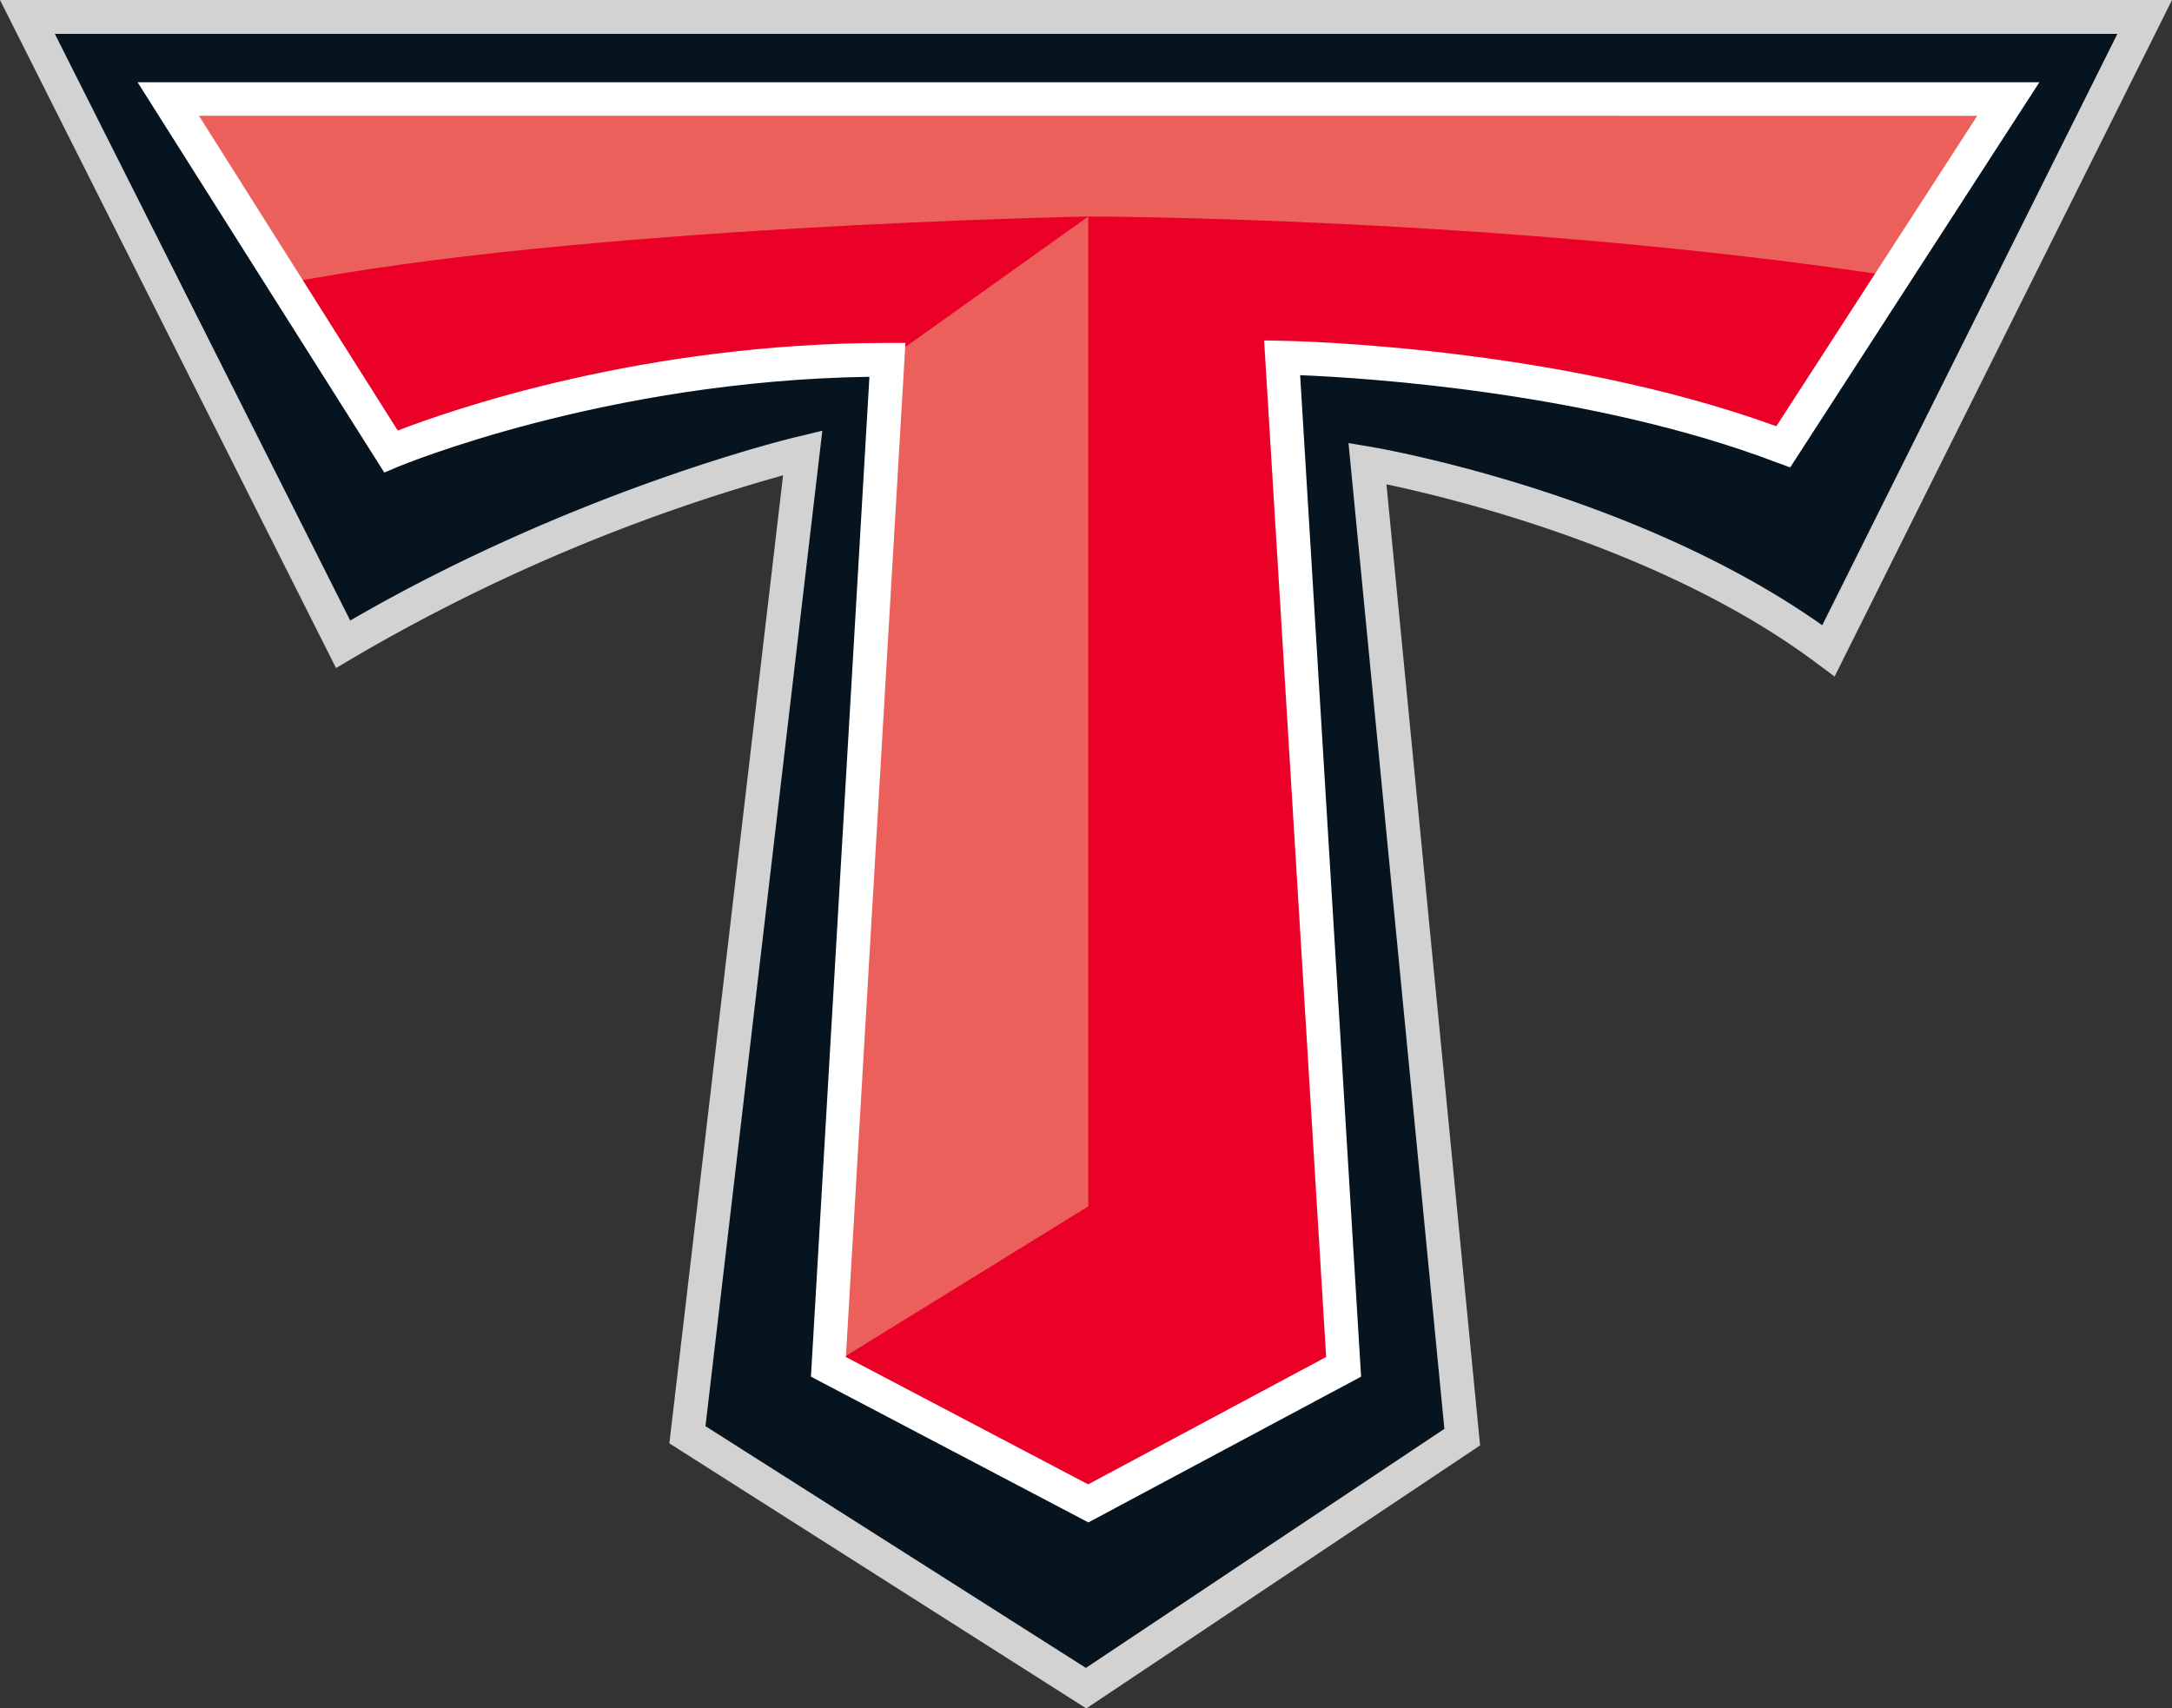 <svg xmlns="http://www.w3.org/2000/svg" width="252.231mm" height="198.404mm" viewBox="0 0 252.231 198.404"><rect x="0" y="0" width="252.231" height="198.404" fill="#333333" stroke="none"/><g style="stroke-width:.028"><path d="M0 0h19.698l-2.942-5.896c-1.745 1.312-4.29 1.743-4.29 1.743l.883-9.059-3.499-2.336-3.71 2.357 1.072 9.137s-2.106-.489-4.274-1.781z" style="fill:#06141f;fill-opacity:1;fill-rule:nonzero;stroke:none;stroke-width:.028" transform="matrix(12.483 0 0 -12.483 3.188 1.967)"/></g><g style="stroke-width:.028"><path d="m0 0 3.539-2.249L6.874-.025l-.892 9.171.202-.034c.104-.017 2.463-.429 4.205-1.661l2.746 5.502H-6.053l2.748-5.458C-1.19 8.722.849 9.205.869 9.208l.218.053Zm3.543-2.626L-.336-.16.722 8.846A16.938 16.938 0 0 1-3.29 7.14l-.147-.087-3.126 6.215h20.206l-3.139-6.294-.152.113C8.943 8.149 6.969 8.629 6.335 8.762l.871-8.941z" style="fill:#d3d2d2;fill-opacity:1;fill-rule:nonzero;stroke:none;stroke-width:.028" transform="matrix(12.483 0 0 -12.483 81.926 165.624)"/></g><g style="stroke-width:.028"><path d="M0 0h-17.119l2.071-3.281s2.001.854 4.618.854l-.549-9.367 2.418-1.271 2.375 1.271-.569 9.388s2.593-.044 4.66-.829z" style="fill:#eb605b;fill-opacity:1;fill-rule:nonzero;stroke:none;stroke-width:.028" transform="matrix(12.483 0 0 -12.483 233.233 11.5)"/></g><g style="fill:#eb0028;fill-opacity:1;stroke-width:.028"><path d="m0 0 2.374 1.272-.568 9.388s2.592-.043 4.659-.829l1.054 1.581C3.882 11.97 0 11.973 0 11.973V2.764l-2.418-1.492Z" style="fill:#eb0028;fill-opacity:1;fill-rule:nonzero;stroke:none;stroke-width:.028" transform="matrix(12.483 0 0 -12.483 126.378 174.602)"/></g><g style="fill:#eb0028;fill-opacity:1;stroke-width:.028"><path d="M0 0s-2.173.099-4.619-.854L-5.63.704c2.734.541 7.499.629 7.499.629z" style="fill:#eb0028;fill-opacity:1;fill-rule:nonzero;stroke:none;stroke-width:.028" transform="matrix(12.483 0 0 -12.483 103.052 41.782)"/></g><g style="stroke-width:.028"><path d="m0 0 2.254-1.185L4.468 0l-.577 9.457.17-.003c.106-.002 2.549-.051 4.595-.795l1.869 2.888H-6.018l1.849-2.928c.483.186 2.275.815 4.556.815h.167zm2.256-1.539L-.325-.183l.544 9.302c-2.472-.037-4.369-.831-4.388-.838l-.125-.053-2.295 3.631h17.692L8.785 8.276l-.121.044c-1.715.655-3.831.79-4.438.814l.567-9.317z" style="fill:#fff;fill-opacity:1;fill-rule:nonzero;stroke:none;stroke-width:.028" transform="matrix(12.483 0 0 -12.483 98.23 157.59)"/></g></svg>